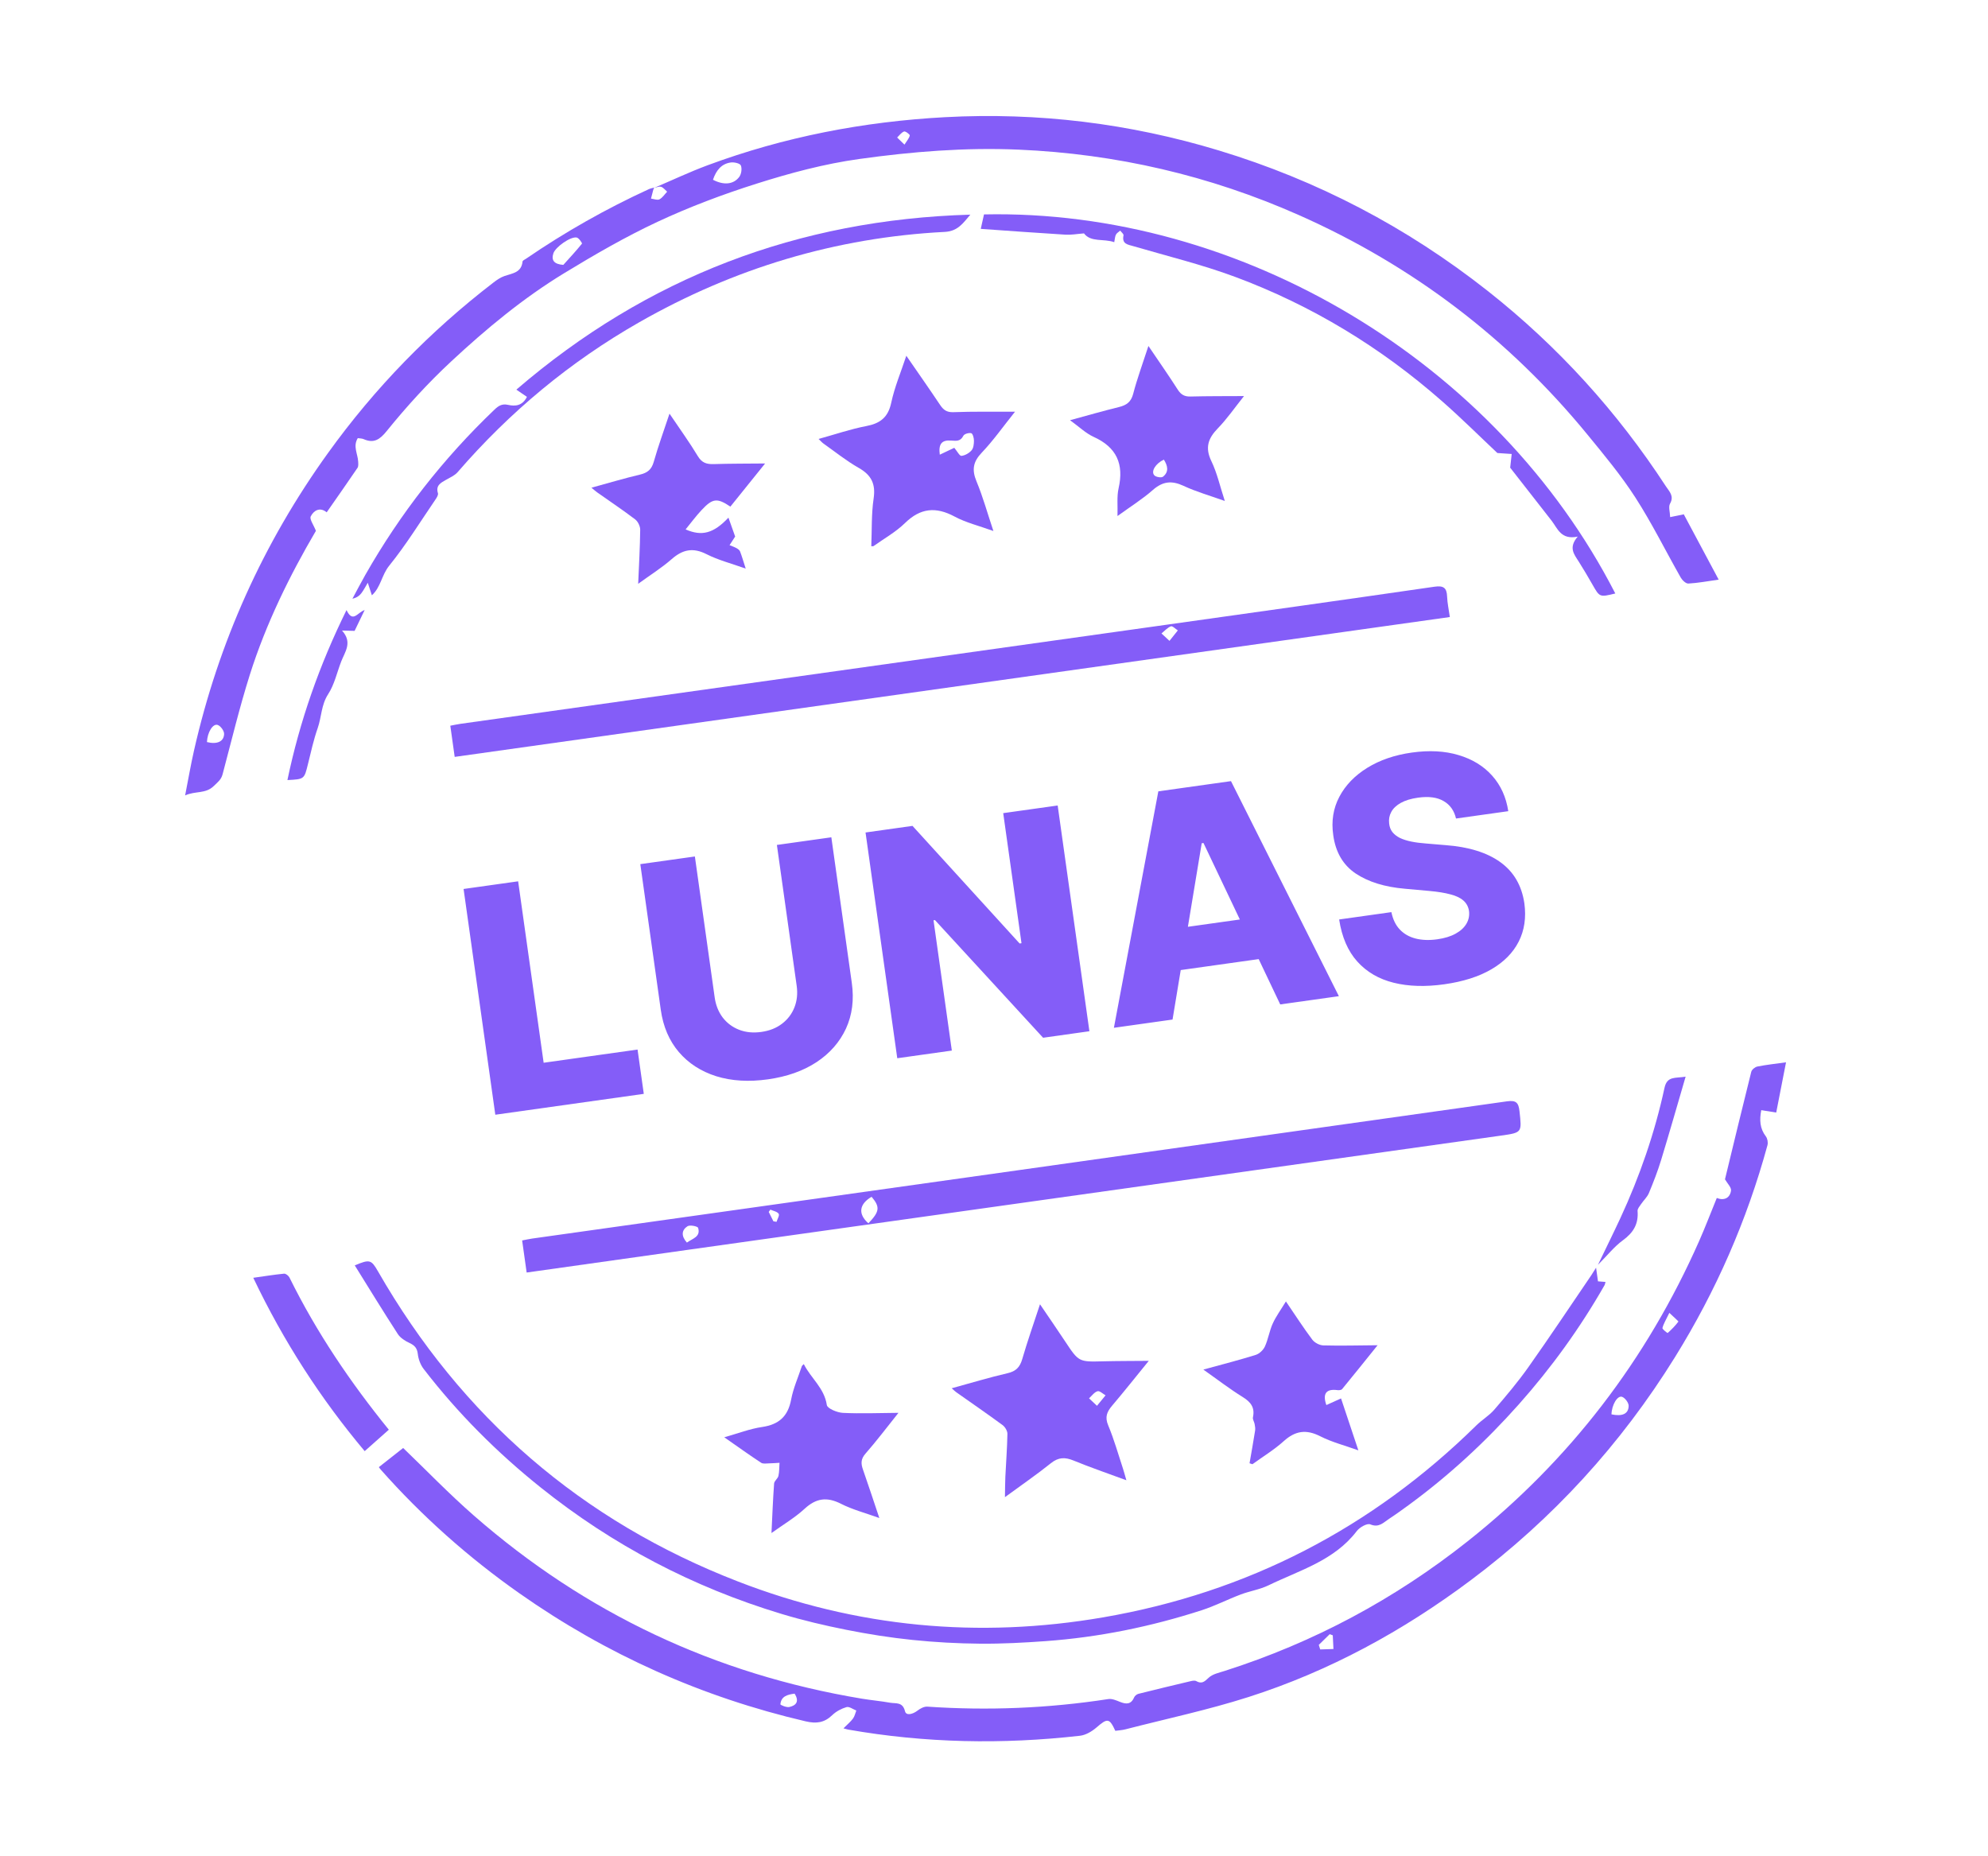 <svg width="241" height="225" viewBox="0 0 241 225" fill="none" xmlns="http://www.w3.org/2000/svg">
<path d="M79.28 22.785C81.448 21.863 83.582 20.851 85.789 20.031C95.07 16.587 104.698 14.738 114.556 14.206C125.841 13.597 136.924 14.956 147.751 18.238C159.691 21.857 170.565 27.545 180.366 35.279C188.86 41.981 196.044 49.893 201.956 58.961C202.355 59.573 202.983 60.123 202.454 61.057C202.238 61.44 202.45 62.067 202.469 62.689C203.03 62.574 203.494 62.479 204.12 62.349C205.496 64.927 206.887 67.525 208.35 70.267C206.982 70.459 205.832 70.68 204.676 70.742C204.377 70.759 203.94 70.347 203.755 70.022C201.915 66.79 200.265 63.436 198.255 60.316C196.532 57.641 194.477 55.168 192.454 52.7C182.9 41.039 171.208 32.17 157.444 26.067C146.634 21.275 135.311 18.652 123.495 18.141C117.009 17.86 110.589 18.378 104.168 19.274C99.899 19.869 95.767 20.983 91.699 22.271C87.624 23.562 83.589 25.079 79.717 26.886C75.815 28.709 72.058 30.887 68.373 33.13C63.415 36.151 58.957 39.851 54.704 43.808C51.878 46.436 49.288 49.278 46.87 52.267C46.057 53.274 45.325 53.786 44.083 53.235C43.888 53.148 43.65 53.157 43.374 53.113C42.765 54.089 43.367 55.013 43.419 55.937C43.434 56.201 43.468 56.53 43.336 56.722C42.135 58.497 40.899 60.248 39.605 62.107C38.77 61.425 38.031 61.891 37.67 62.6C37.498 62.936 38.015 63.625 38.297 64.352C35.145 69.721 32.259 75.561 30.287 81.794C29.031 85.769 28.056 89.837 26.983 93.869C26.809 94.527 26.391 94.819 25.933 95.27C24.917 96.275 23.704 95.851 22.442 96.427C22.82 94.499 23.121 92.743 23.514 91.006C26.491 77.871 31.904 65.834 39.77 54.908C45.44 47.029 52.137 40.155 59.825 34.247C60.235 33.93 60.687 33.622 61.17 33.456C62.12 33.13 63.215 33.054 63.347 31.704C63.359 31.576 63.622 31.466 63.776 31.36C68.499 28.126 73.461 25.317 78.663 22.929C78.865 22.837 79.095 22.8 79.31 22.738C79.269 22.835 79.216 22.93 79.189 23.032C79.094 23.379 79.008 23.727 78.918 24.076C79.264 24.117 79.682 24.296 79.94 24.166C80.313 23.977 80.569 23.558 80.876 23.238C80.634 23.032 80.419 22.735 80.142 22.648C79.889 22.572 79.567 22.729 79.274 22.779L79.28 22.785ZM68.289 32.112C69.056 31.263 69.835 30.423 70.553 29.535C70.596 29.484 70.178 28.847 69.912 28.795C69.165 28.648 67.339 29.953 67.09 30.697C66.801 31.564 67.172 32.026 68.289 32.112ZM86.432 21.792C87.716 22.467 88.917 22.381 89.619 21.445C89.874 21.104 89.97 20.436 89.812 20.056C89.703 19.801 89 19.642 88.597 19.696C87.447 19.853 86.814 20.663 86.432 21.792ZM25.087 89.959C26.305 90.264 27.141 89.906 27.168 88.976C27.18 88.606 26.752 88.011 26.394 87.886C25.808 87.68 25.143 88.766 25.087 89.959ZM109.646 17.532C109.946 17.05 110.222 16.757 110.289 16.421C110.313 16.298 109.763 15.881 109.598 15.941C109.272 16.058 109.032 16.414 108.758 16.67C108.998 16.904 109.239 17.138 109.646 17.532Z" fill="#845DF8"/>
<path d="M102.25 209.524C102.736 209.035 103.119 208.722 103.407 208.334C103.61 208.06 103.679 207.689 103.809 207.362C103.409 207.21 102.95 206.854 102.621 206.948C101.998 207.129 101.354 207.474 100.888 207.924C99.928 208.848 98.966 208.976 97.663 208.672C85.093 205.739 73.523 200.576 62.966 193.152C56.783 188.804 51.161 183.812 46.144 178.145C46.047 178.035 45.965 177.909 45.926 177.857C46.943 177.055 47.941 176.272 48.874 175.535C51.625 178.178 54.419 181.08 57.439 183.722C71.004 195.583 86.701 202.964 104.463 205.922C105.611 206.113 106.776 206.215 107.922 206.418C108.608 206.539 109.422 206.287 109.711 207.448C109.859 208.047 110.69 207.791 111.236 207.366C111.561 207.112 112.031 206.866 112.418 206.891C119.769 207.393 127.078 207.094 134.36 205.972C134.798 205.904 135.311 206.127 135.752 206.305C136.5 206.607 137.105 206.659 137.485 205.773C137.566 205.586 137.804 205.39 138.004 205.339C140.119 204.806 142.243 204.299 144.364 203.797C144.574 203.747 144.851 203.701 145.017 203.795C145.695 204.18 146.022 203.857 146.528 203.383C147.011 202.933 147.793 202.778 148.463 202.562C159.251 199.119 169.074 193.861 177.945 186.825C190.301 177.025 199.61 164.857 205.988 150.434C206.733 148.748 207.388 147.024 208.121 145.23C208.993 145.572 209.707 145.257 209.846 144.345C209.906 143.945 209.395 143.459 209.115 142.965C210.135 138.763 211.196 134.341 212.301 129.933C212.368 129.667 212.753 129.352 213.038 129.294C214.104 129.08 215.188 128.966 216.516 128.78C216.106 130.881 215.723 132.838 215.326 134.871C214.693 134.77 214.156 134.685 213.513 134.581C213.286 135.771 213.334 136.798 214.073 137.767C214.269 138.026 214.353 138.508 214.266 138.83C211.782 147.935 208.032 156.494 203.063 164.507C196.503 175.087 188.243 184.119 178.282 191.576C170.06 197.728 161.138 202.6 151.354 205.725C146.456 207.29 141.402 208.362 136.418 209.646C136.021 209.747 135.603 209.767 135.207 209.823C134.488 208.265 134.251 208.271 132.932 209.411C132.376 209.891 131.624 210.342 130.918 210.421C121.525 211.487 112.154 211.312 102.828 209.674C102.692 209.649 102.56 209.604 102.245 209.52L102.25 209.524ZM195.356 171.459C196.669 171.735 197.421 171.402 197.438 170.43C197.444 170.054 197.005 169.466 196.64 169.334C196.082 169.135 195.383 170.318 195.356 171.459ZM202.37 159.152C201.971 159.984 201.668 160.463 201.534 160.988C201.498 161.135 202.141 161.616 202.166 161.597C202.639 161.176 203.088 160.719 203.467 160.215C203.496 160.177 202.951 159.711 202.37 159.154L202.37 159.152ZM96.328 205.315C95.452 205.434 94.696 205.629 94.605 206.608C94.597 206.694 95.34 207.008 95.675 206.938C96.486 206.764 96.942 206.286 96.328 205.315ZM159.874 199.405L160.045 199.957C160.579 199.94 161.115 199.921 161.65 199.904L161.569 198.244C161.446 198.198 161.321 198.154 161.198 198.107C160.757 198.539 160.315 198.97 159.873 199.403L159.874 199.405Z" fill="#845DF8"/>
<path d="M63.845 154.266L63.298 150.377C63.723 150.297 64.112 150.203 64.506 150.148C103.898 144.609 143.293 139.077 182.681 133.512C183.808 133.354 184.091 133.68 184.206 134.723C184.487 137.297 184.536 137.303 181.972 137.664C149.148 142.277 116.325 146.885 83.501 151.496C77.428 152.35 71.355 153.208 65.283 154.063C64.844 154.125 64.405 154.187 63.845 154.266ZM105.273 148.299C106.647 146.863 106.704 146.325 105.661 145.082C104.151 145.97 103.985 147.164 105.273 148.299ZM83.268 150.634C83.965 150.134 84.963 149.943 84.632 148.852C84.572 148.655 83.632 148.467 83.343 148.654C82.63 149.115 82.552 149.829 83.268 150.634ZM93.759 148.057C93.886 148.078 94.012 148.097 94.138 148.118C94.239 147.784 94.524 147.323 94.398 147.143C94.21 146.872 93.74 146.797 93.389 146.64C93.322 146.732 93.255 146.824 93.191 146.917C93.381 147.298 93.569 147.676 93.759 148.057Z" fill="#845DF8"/>
<path d="M175.761 74.801L55.121 91.756L54.59 87.977C54.982 87.904 55.404 87.806 55.832 87.746C84.492 83.722 113.154 79.703 141.814 75.678C152.509 74.175 163.207 72.676 173.895 71.126C174.992 70.967 175.39 71.252 175.429 72.326C175.457 73.107 175.632 73.883 175.761 74.801ZM141.776 77.687C142.213 77.141 142.498 76.781 142.786 76.422C142.5 76.243 142.131 75.853 141.942 75.927C141.516 76.095 141.176 76.49 140.803 76.792C141.063 77.033 141.323 77.273 141.774 77.69L141.776 77.687Z" fill="#845DF8"/>
<path d="M193.488 153.687L193.72 155.334C194.006 155.355 194.29 155.377 194.63 155.405C194.588 155.548 194.573 155.699 194.505 155.816C191.545 160.998 188.07 165.809 184.108 170.262C180.089 174.779 175.669 178.864 170.789 182.44C170 183.017 169.208 183.591 168.39 184.125C167.717 184.563 167.17 185.241 166.112 184.793C165.738 184.635 164.832 185.144 164.489 185.593C161.762 189.184 157.564 190.348 153.782 192.182C152.726 192.694 151.516 192.875 150.408 193.294C148.812 193.898 147.279 194.688 145.658 195.211C139.514 197.196 133.218 198.481 126.773 198.948C124.135 199.138 121.485 199.281 118.84 199.259C116.099 199.235 113.349 199.088 110.624 198.805C107.936 198.529 105.253 198.107 102.603 197.578C99.953 197.051 97.31 196.428 94.723 195.645C84.017 192.411 74.274 187.314 65.53 180.31C60.247 176.078 55.491 171.324 51.359 165.955C50.977 165.458 50.723 164.773 50.651 164.149C50.57 163.439 50.278 163.105 49.662 162.817C49.124 162.565 48.536 162.199 48.225 161.719C46.449 158.982 44.749 156.196 43.007 153.4C44.822 152.635 45.007 152.703 45.821 154.119C55.971 171.799 70.515 184.389 89.501 191.734C103.831 197.278 118.644 198.671 133.755 196.063C151.227 193.046 166.315 185.247 178.982 172.788C179.664 172.115 180.525 171.612 181.146 170.894C182.583 169.225 184.01 167.537 185.279 165.741C187.885 162.057 190.385 158.299 192.925 154.569C193.069 154.357 193.2 154.135 193.483 153.683L193.488 153.687Z" fill="#845DF8"/>
<path d="M136.544 179.446C134.227 178.591 132.166 177.887 130.157 177.062C129.12 176.636 128.317 176.641 127.396 177.381C125.672 178.765 123.843 180.018 121.827 181.496C121.844 180.514 121.841 179.762 121.877 179.011C121.958 177.281 122.097 175.554 122.126 173.825C122.132 173.467 121.843 172.984 121.542 172.761C119.693 171.401 117.802 170.101 115.926 168.777C115.784 168.676 115.659 168.549 115.368 168.297C117.739 167.648 119.922 166.984 122.14 166.471C123.156 166.237 123.637 165.748 123.923 164.763C124.549 162.6 125.303 160.474 126.076 158.113C127.162 159.716 128.157 161.152 129.119 162.607C130.778 165.113 130.77 165.105 133.746 165.028C135.496 164.983 137.248 164.991 139.264 164.971C137.677 166.919 136.283 168.682 134.827 170.395C134.196 171.138 133.915 171.772 134.344 172.792C135.055 174.488 135.552 176.274 136.132 178.025C136.259 178.41 136.36 178.803 136.546 179.443L136.544 179.446ZM132.983 170.421C133.424 169.885 133.724 169.518 134.026 169.151C133.694 168.968 133.301 168.575 133.05 168.654C132.655 168.773 132.358 169.211 132.02 169.515C132.285 169.764 132.549 170.013 132.985 170.423L132.983 170.421Z" fill="#845DF8"/>
<path d="M109.874 43.133C111.308 45.215 112.657 47.129 113.956 49.076C114.366 49.689 114.768 49.999 115.581 49.967C117.971 49.876 120.366 49.919 123.05 49.908C121.606 51.71 120.423 53.4 119.016 54.875C117.953 55.987 117.8 56.963 118.38 58.358C119.156 60.223 119.697 62.188 120.426 64.371C118.691 63.743 117.106 63.364 115.718 62.619C113.443 61.401 111.582 61.58 109.707 63.411C108.59 64.502 107.175 65.286 105.891 66.206C105.866 66.223 105.819 66.212 105.624 66.225C105.705 64.283 105.627 62.328 105.908 60.428C106.17 58.653 105.627 57.587 104.096 56.718C102.597 55.867 101.239 54.767 99.825 53.769C99.657 53.651 99.522 53.487 99.235 53.214C101.262 52.654 103.107 52.017 105.006 51.654C106.698 51.332 107.661 50.606 108.041 48.825C108.447 46.926 109.217 45.104 109.869 43.132L109.874 43.133ZM113.931 55.118C114.603 54.8 115.256 54.49 115.684 54.286C116.051 54.719 116.331 55.284 116.552 55.262C116.986 55.219 117.485 54.932 117.78 54.593C118.02 54.317 118.068 53.816 118.069 53.415C118.07 53.099 117.927 52.568 117.741 52.516C117.459 52.439 116.901 52.6 116.787 52.825C116.431 53.527 115.934 53.452 115.302 53.406C114.15 53.319 113.755 53.839 113.928 55.118L113.931 55.118Z" fill="#845DF8"/>
<path d="M195.818 71.946C193.915 72.41 193.926 72.404 193.05 70.868C192.51 69.921 191.955 68.979 191.372 68.058C190.826 67.195 190.109 66.385 191.264 65.049C189.228 65.479 188.837 64.076 188.09 63.115C186.381 60.916 184.662 58.725 183.075 56.695C183.144 56.069 183.202 55.553 183.259 55.035C182.745 55 182.231 54.967 181.521 54.918C179.434 52.955 177.194 50.725 174.825 48.644C167.371 42.091 158.998 37.01 149.707 33.556C145.703 32.069 141.525 31.052 137.417 29.849C136.712 29.644 135.98 29.587 136.201 28.53C136.234 28.375 135.945 28.15 135.803 27.957C135.625 28.115 135.389 28.242 135.284 28.44C135.165 28.66 135.163 28.944 135.078 29.359C133.783 28.9 132.243 29.402 131.409 28.293C130.553 28.359 129.864 28.492 129.186 28.45C125.75 28.24 122.316 27.985 118.896 27.745C119.015 27.209 119.149 26.609 119.287 25.993C150.341 25.328 181.396 43.827 195.818 71.946Z" fill="#845DF8"/>
<path d="M139.218 41.938C140.53 43.879 141.69 45.533 142.776 47.234C143.168 47.847 143.602 48.088 144.323 48.069C146.407 48.014 148.494 48.027 150.807 48.014C149.689 49.413 148.756 50.773 147.625 51.936C146.448 53.15 146.065 54.272 146.851 55.901C147.546 57.338 147.893 58.944 148.48 60.731C146.674 60.083 145.019 59.618 143.482 58.9C142.052 58.234 140.96 58.342 139.759 59.398C138.499 60.509 137.052 61.408 135.471 62.557C135.51 61.291 135.377 60.199 135.605 59.19C136.268 56.255 135.369 54.226 132.584 52.963C131.618 52.525 130.812 51.73 129.717 50.941C131.839 50.364 133.728 49.816 135.636 49.349C136.55 49.125 137.111 48.748 137.372 47.746C137.854 45.894 138.523 44.093 139.221 41.938L139.218 41.938ZM141.091 55.717C140.089 56.194 139.496 57.142 139.938 57.623C140.135 57.837 140.794 57.944 140.991 57.786C141.742 57.184 141.547 56.44 141.091 55.717Z" fill="#845DF8"/>
<path d="M108.918 171.274C107.478 173.074 106.258 174.696 104.924 176.215C104.351 176.865 104.355 177.418 104.613 178.144C105.271 180.02 105.888 181.91 106.599 184.025C104.91 183.413 103.349 183.01 101.944 182.297C100.248 181.435 98.939 181.614 97.54 182.904C96.37 183.984 94.963 184.809 93.524 185.846C93.629 183.733 93.7 181.785 93.842 179.843C93.866 179.526 94.289 179.252 94.366 178.921C94.483 178.408 94.461 177.862 94.498 177.33C94.079 177.355 93.66 177.393 93.241 177.399C92.915 177.404 92.51 177.484 92.274 177.329C90.835 176.383 89.435 175.376 87.8 174.238C89.465 173.77 90.896 173.21 92.379 172.992C94.413 172.695 95.52 171.718 95.906 169.669C96.168 168.28 96.764 166.953 97.211 165.6C97.221 165.569 97.261 165.547 97.441 165.364C98.307 167.089 99.923 168.253 100.235 170.33C100.299 170.749 101.487 171.243 102.179 171.279C104.348 171.386 106.527 171.292 108.92 171.274L108.918 171.274Z" fill="#845DF8"/>
<path d="M145.876 166.032C148.195 165.393 150.228 164.876 152.227 164.25C152.671 164.112 153.146 163.658 153.342 163.228C153.745 162.343 153.887 161.339 154.288 160.454C154.687 159.575 155.274 158.781 155.888 157.77C157.038 159.457 158.009 160.968 159.085 162.4C159.36 162.769 159.958 163.085 160.416 163.099C162.514 163.156 164.616 163.099 167.002 163.079C165.464 164.991 164.095 166.703 162.702 168.397C162.605 168.516 162.326 168.546 162.144 168.521C160.774 168.339 160.304 168.933 160.791 170.331C161.362 170.075 161.929 169.817 162.571 169.527C163.266 171.615 163.932 173.606 164.671 175.822C163.013 175.224 161.45 174.829 160.051 174.115C158.351 173.248 157.026 173.441 155.624 174.707C154.463 175.756 153.099 176.579 151.827 177.504C151.712 177.465 151.594 177.426 151.479 177.388C151.707 176.068 151.944 174.751 152.153 173.426C152.193 173.171 152.145 172.896 152.097 172.638C152.047 172.359 151.839 172.065 151.891 171.82C152.145 170.64 151.638 169.968 150.652 169.358C149.092 168.395 147.634 167.266 145.878 166.03L145.876 166.032Z" fill="#845DF8"/>
<path d="M45.08 72.158C44.901 71.611 44.744 71.129 44.585 70.646C44.329 71.071 44.107 71.519 43.808 71.911C43.569 72.224 43.237 72.465 42.724 72.58C43.242 71.62 43.742 70.65 44.281 69.703C48.518 62.254 53.743 55.58 59.936 49.664C60.423 49.198 60.852 48.916 61.587 49.08C62.455 49.274 63.331 49.205 63.879 48.11C63.523 47.867 63.144 47.609 62.596 47.236C78.441 33.603 96.784 26.627 117.633 26.021C116.791 26.989 116.154 28.028 114.545 28.112C101.318 28.79 88.965 32.519 77.473 39.079C69.102 43.857 61.788 49.939 55.477 57.238C55.121 57.649 54.557 57.889 54.066 58.17C53.432 58.534 52.8 58.845 53.091 59.792C53.154 59.994 52.952 60.318 52.803 60.535C50.956 63.239 49.233 66.041 47.181 68.579C46.268 69.707 46.16 71.196 45.085 72.162L45.08 72.158Z" fill="#845DF8"/>
<path d="M81.161 50.145C82.442 52.045 83.594 53.632 84.602 55.307C85.093 56.123 85.685 56.289 86.54 56.261C88.518 56.198 90.497 56.208 92.752 56.186C91.246 58.059 89.892 59.739 88.543 61.416C86.938 60.342 86.403 60.389 85.049 61.836C84.362 62.569 83.764 63.385 83.115 64.178C85.082 65.042 86.508 64.665 88.308 62.751C88.611 63.607 88.887 64.385 89.121 65.044C88.847 65.466 88.645 65.779 88.442 66.091C88.723 66.207 89.015 66.301 89.28 66.447C89.451 66.542 89.651 66.683 89.716 66.85C89.943 67.443 90.118 68.054 90.401 68.93C88.679 68.311 87.083 67.909 85.654 67.183C84.009 66.346 82.758 66.613 81.423 67.784C80.217 68.842 78.838 69.701 77.365 70.771C77.463 68.462 77.587 66.342 77.609 64.222C77.613 63.796 77.335 63.22 76.998 62.963C75.502 61.823 73.935 60.778 72.396 59.692C72.196 59.551 72.014 59.382 71.699 59.122C73.769 58.557 75.666 57.988 77.591 57.532C78.497 57.318 78.989 56.915 79.253 55.985C79.793 54.079 80.477 52.214 81.16 50.15L81.161 50.145Z" fill="#845DF8"/>
<path d="M47.148 173.309C46.161 174.186 45.219 175.023 44.21 175.918C38.897 169.59 34.396 162.651 30.704 154.903C32.036 154.716 33.235 154.52 34.441 154.403C34.645 154.383 34.982 154.652 35.091 154.87C38.367 161.514 42.493 167.602 47.152 173.34C47.174 173.367 47.175 173.41 47.143 173.307L47.148 173.309Z" fill="#845DF8"/>
<path d="M204.343 130.522C203.307 134.066 202.373 137.35 201.377 140.613C200.959 141.979 200.441 143.315 199.891 144.634C199.688 145.123 199.254 145.509 198.952 145.958C198.772 146.224 198.496 146.537 198.518 146.806C198.647 148.372 198.01 149.431 196.746 150.35C195.698 151.113 194.868 152.175 193.713 153.333C194.711 151.257 195.599 149.468 196.439 147.657C198.787 142.591 200.603 137.331 201.784 131.875C202.099 130.426 203.069 130.731 204.345 130.522L204.343 130.522Z" fill="#845DF8"/>
<path d="M42.009 73.962C42.779 75.575 43.339 74.231 44.207 73.953C43.754 74.893 43.368 75.691 42.988 76.479C42.562 76.468 42.17 76.459 41.462 76.439C42.759 77.884 41.822 79.004 41.367 80.182C40.851 81.516 40.543 82.982 39.781 84.153C38.932 85.458 38.985 86.926 38.509 88.281C38.014 89.696 37.692 91.176 37.331 92.636C36.881 94.459 36.9 94.461 34.843 94.565C36.337 87.406 38.722 80.618 42.006 73.96L42.009 73.962Z" fill="#845DF8"/>
<path d="M60.045 135.136L56.199 107.768L62.813 106.839L65.905 128.834L77.29 127.234L78.045 132.606L60.045 135.136ZM94.18 102.43L100.781 101.503L103.262 119.155C103.549 121.195 103.313 123.041 102.555 124.692C101.795 126.334 100.605 127.691 98.984 128.764C97.362 129.828 95.402 130.521 93.104 130.844C90.779 131.171 88.69 131.046 86.837 130.471C84.984 129.887 83.47 128.909 82.296 127.539C81.121 126.16 80.391 124.45 80.104 122.41L77.623 104.757L84.238 103.828L86.638 120.906C86.77 121.85 87.094 122.663 87.607 123.345C88.13 124.025 88.795 124.522 89.602 124.836C90.409 125.15 91.307 125.237 92.296 125.098C93.285 124.959 94.12 124.628 94.8 124.105C95.49 123.582 95.992 122.92 96.307 122.122C96.621 121.324 96.713 120.453 96.58 119.508L94.18 102.43ZM128.219 97.647L132.065 125.014L126.452 125.803L113.342 111.538L113.168 111.563L115.388 127.358L108.773 128.287L104.927 100.92L110.62 100.12L123.606 114.375L123.833 114.343L121.617 98.574L128.219 97.647ZM142.144 123.597L135.035 124.597L140.422 95.931L149.229 94.694L162.309 120.764L155.199 121.763L145.895 102.194L145.681 102.224L142.144 123.597ZM139.681 112.96L154.541 110.872L155.247 115.896L140.388 117.985L139.681 112.96ZM176.51 99.227C176.283 98.259 175.779 97.553 174.999 97.109C174.227 96.654 173.195 96.517 171.903 96.699C171.048 96.819 170.351 97.031 169.812 97.334C169.273 97.636 168.888 98.004 168.658 98.436C168.427 98.859 168.342 99.321 168.403 99.821C168.443 100.233 168.574 100.583 168.796 100.869C169.027 101.155 169.333 101.394 169.714 101.585C170.103 101.767 170.56 101.912 171.083 102.02C171.607 102.128 172.191 102.205 172.833 102.251L175.26 102.455C176.655 102.558 177.904 102.783 179.007 103.127C180.118 103.471 181.073 103.932 181.872 104.51C182.68 105.087 183.328 105.79 183.817 106.621C184.306 107.452 184.633 108.414 184.795 109.509C185.029 111.238 184.801 112.783 184.111 114.143C183.421 115.502 182.312 116.626 180.783 117.513C179.263 118.399 177.363 119.002 175.082 119.323C172.793 119.644 170.749 119.582 168.951 119.135C167.153 118.688 165.684 117.832 164.543 116.566C163.402 115.3 162.668 113.6 162.341 111.465L168.675 110.575C168.852 111.45 169.192 112.151 169.693 112.681C170.194 113.21 170.831 113.574 171.605 113.775C172.386 113.974 173.263 114.005 174.234 113.868C175.125 113.743 175.865 113.516 176.455 113.188C177.054 112.859 177.492 112.457 177.771 111.981C178.049 111.506 178.154 110.992 178.085 110.438C178.004 109.923 177.781 109.504 177.418 109.183C177.054 108.853 176.528 108.599 175.84 108.424C175.16 108.238 174.304 108.099 173.274 108.007L170.32 107.741C167.874 107.531 165.885 106.916 164.351 105.896C162.817 104.867 161.908 103.314 161.625 101.237C161.379 99.545 161.624 97.998 162.363 96.595C163.102 95.192 164.231 94.021 165.753 93.08C167.274 92.14 169.072 91.523 171.148 91.232C173.268 90.934 175.159 91.036 176.819 91.538C178.487 92.031 179.844 92.862 180.89 94.032C181.935 95.203 182.587 96.637 182.844 98.337L176.51 99.227Z" fill="#845DF8"/>
</svg>
